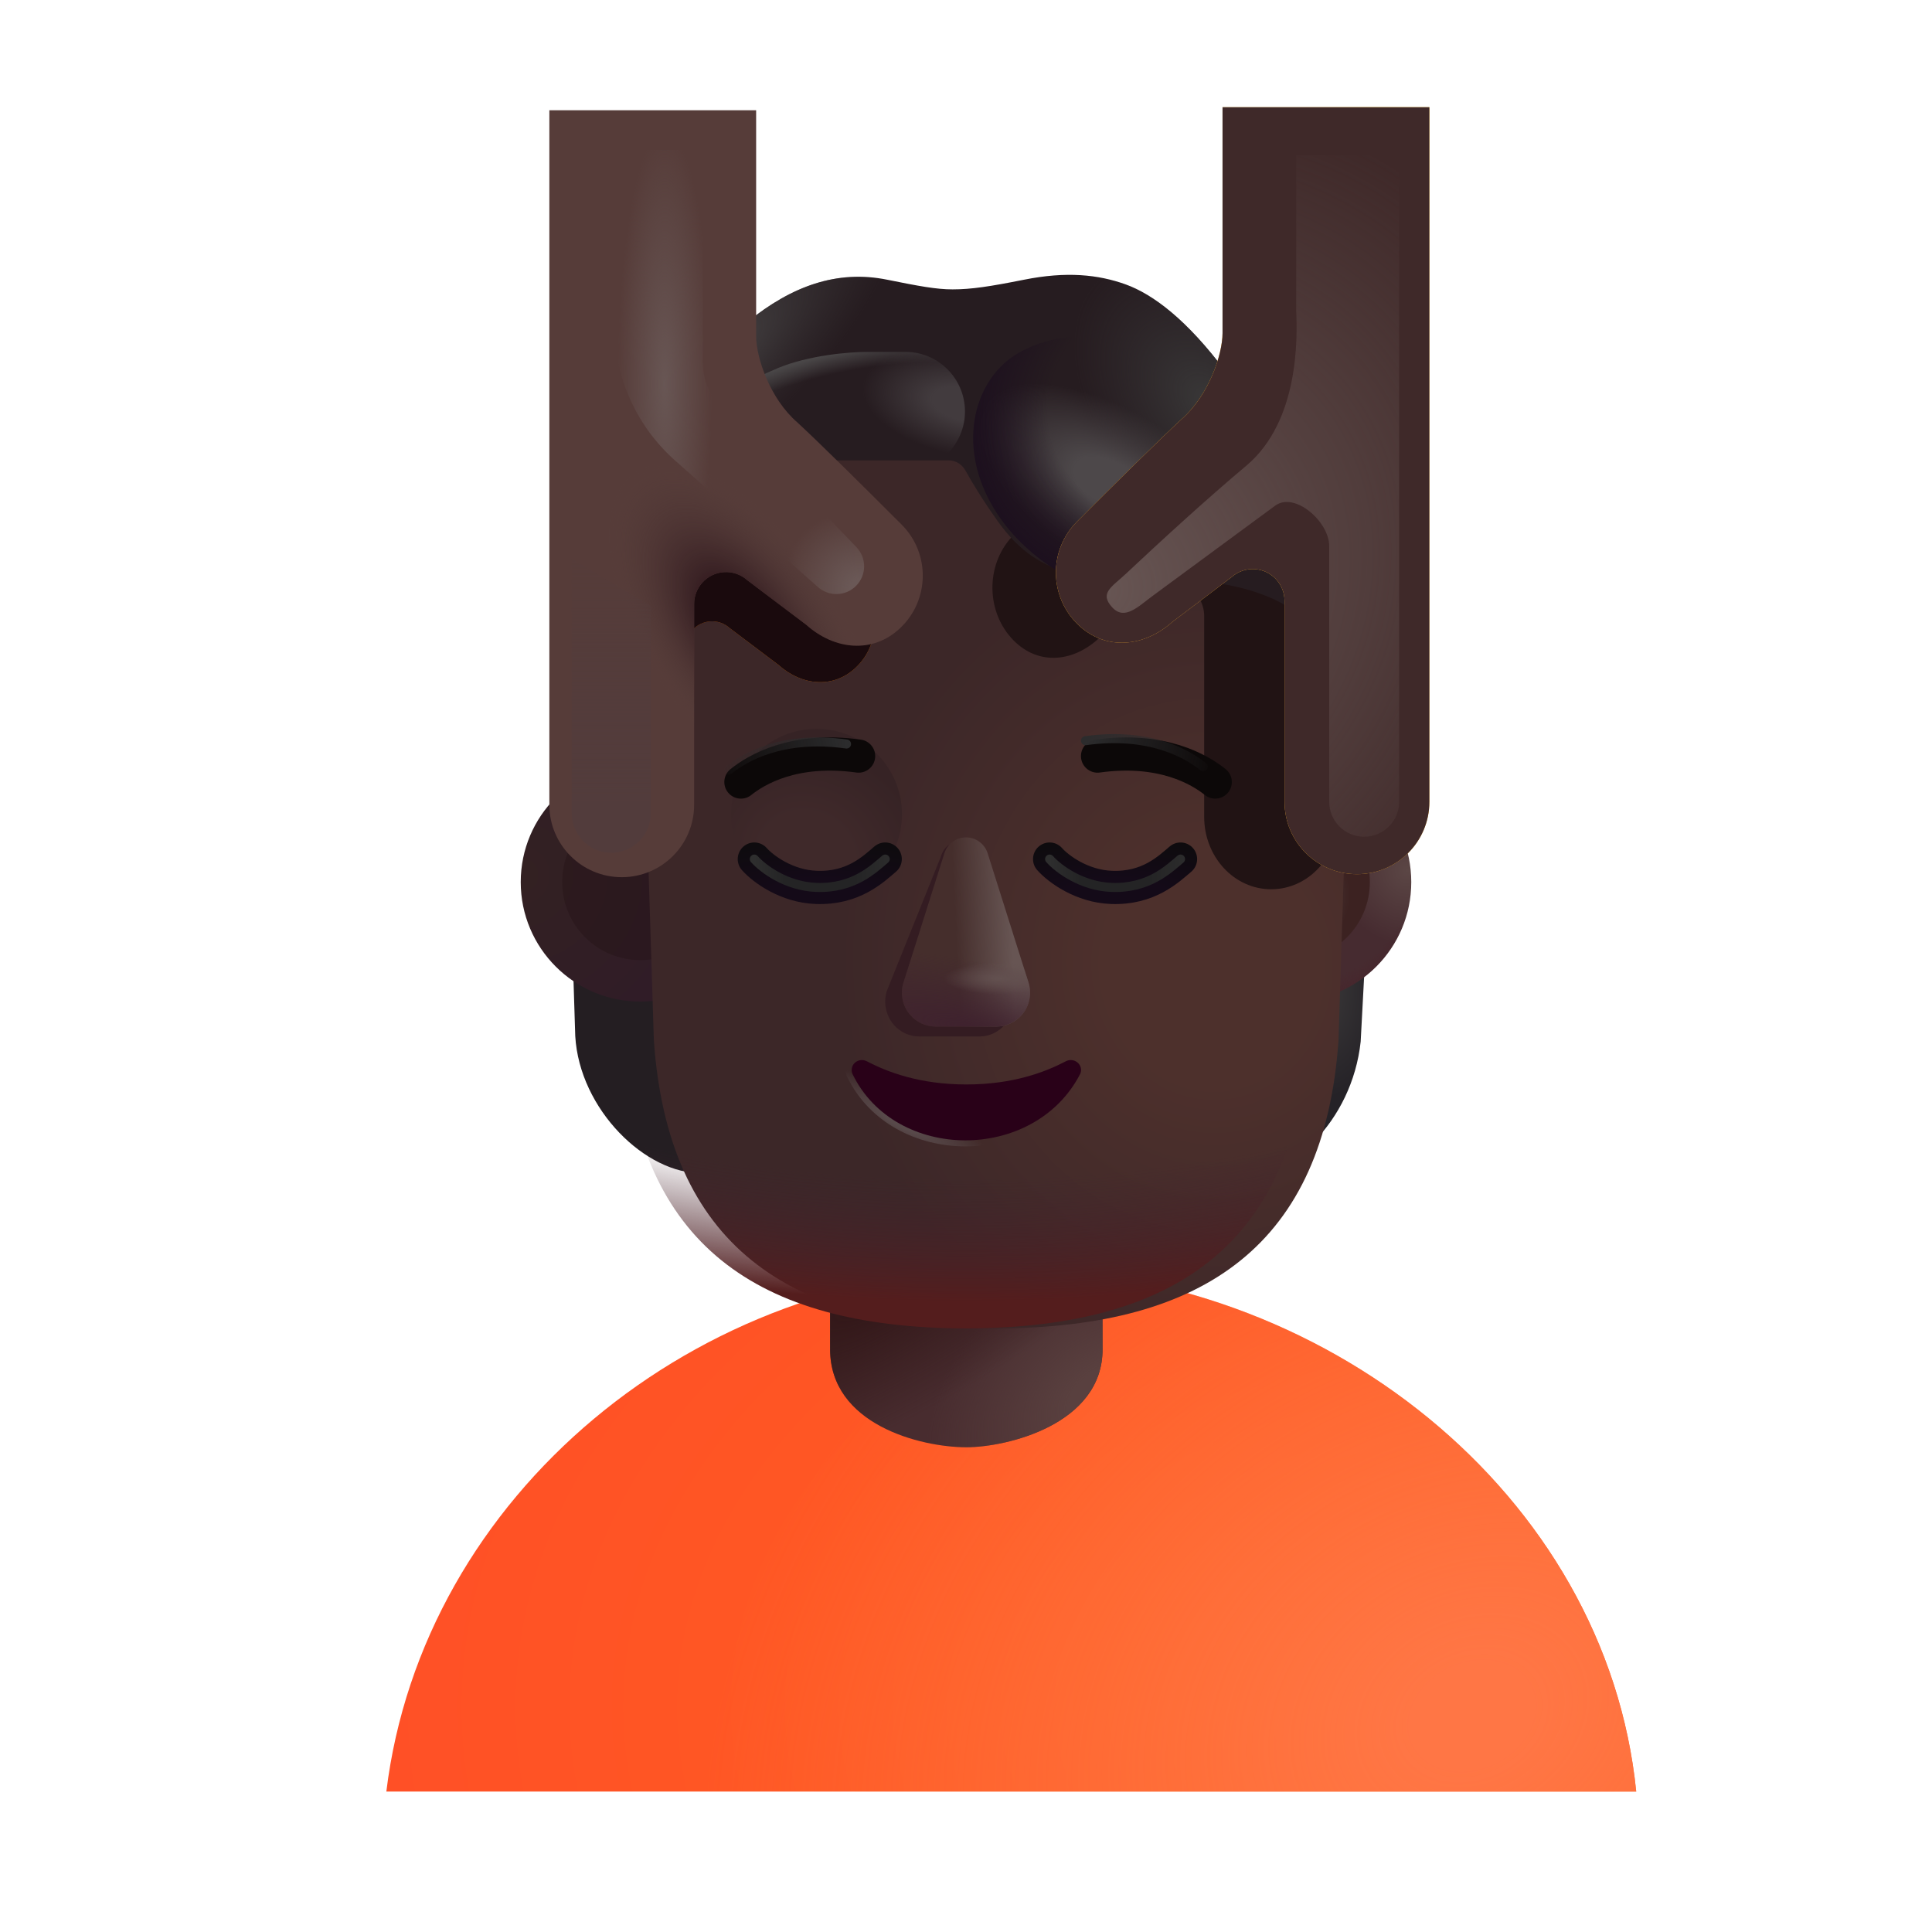 <svg viewBox="0 0 32 32" fill="none" xmlns="http://www.w3.org/2000/svg"><g filter="url(#filter0_ii_3987_24256)"><path d="M5.649 29.974H26.351C25.856 25.042 21.147 21.309 15.959 21.309C10.771 21.309 6.247 25.073 5.649 29.974Z" fill="url(#paint0_radial_3987_24256)" /><path d="M5.649 29.974H26.351C25.856 25.042 21.147 21.309 15.959 21.309C10.771 21.309 6.247 25.073 5.649 29.974Z" fill="url(#paint1_radial_3987_24256)" /></g><path d="M13.749 20.245C13.749 18.999 14.76 17.989 16.006 17.989C17.252 17.989 18.262 18.999 18.262 20.245V22.347C18.262 23.593 16.674 23.971 16.006 23.971C15.24 23.971 13.749 23.593 13.749 22.347V20.245Z" fill="#482C2F" /><path d="M13.749 20.245C13.749 18.999 14.76 17.989 16.006 17.989C17.252 17.989 18.262 18.999 18.262 20.245V22.347C18.262 23.593 16.674 23.971 16.006 23.971C15.24 23.971 13.749 23.593 13.749 22.347V20.245Z" fill="url(#paint2_radial_3987_24256)" /><path d="M13.749 20.245C13.749 18.999 14.76 17.989 16.006 17.989C17.252 17.989 18.262 18.999 18.262 20.245V22.347C18.262 23.593 16.674 23.971 16.006 23.971C15.24 23.971 13.749 23.593 13.749 22.347V20.245Z" fill="url(#paint3_radial_3987_24256)" /><g filter="url(#filter1_i_3987_24256)"><path d="M9.377 15.636H11.533V19.53C10.6 19.554 9.498 18.476 9.428 17.261L9.377 15.636Z" fill="#241E22" /></g><path d="M22.623 15.636H20.416V19.53C21.35 19.554 22.393 18.581 22.537 17.253L22.623 15.636Z" fill="url(#paint4_radial_3987_24256)" /><circle cx="10.604" cy="14.61" r="1.979" fill="url(#paint5_radial_3987_24256)" /><g opacity="0.5" filter="url(#filter2_f_3987_24256)"><circle cx="10.604" cy="14.61" r="1.293" fill="#261417" /></g><circle cx="21.396" cy="14.61" r="1.979" fill="url(#paint6_radial_3987_24256)" /><circle cx="21.396" cy="14.61" r="1.979" fill="url(#paint7_radial_3987_24256)" /><g filter="url(#filter3_f_3987_24256)"><circle cx="21.396" cy="14.61" r="1.293" fill="url(#paint8_radial_3987_24256)" /></g><g filter="url(#filter4_i_3987_24256)"><path d="M10.127 10.745L10.33 17.23C10.563 20.606 12.539 21.985 15.967 22.003C15.978 22.003 15.989 22.003 16 22.003C16.011 22.003 16.022 22.003 16.033 22.003C19.461 21.985 21.437 20.606 21.67 17.23L21.873 10.745C21.942 8.545 20.756 7.401 20.154 7.104H11.846C11.244 7.401 10.058 8.545 10.127 10.745Z" fill="url(#paint9_radial_3987_24256)" /></g><path d="M10.127 10.745L10.33 17.23C10.563 20.606 12.539 21.985 15.967 22.003C15.978 22.003 15.989 22.003 16 22.003C16.011 22.003 16.022 22.003 16.033 22.003C19.461 21.985 21.437 20.606 21.67 17.23L21.873 10.745C21.942 8.545 20.756 7.401 20.154 7.104H11.846C11.244 7.401 10.058 8.545 10.127 10.745Z" fill="url(#paint10_radial_3987_24256)" /><g filter="url(#filter5_f_3987_24256)"><circle cx="13.524" cy="13.487" r="1.415" fill="url(#paint11_radial_3987_24256)" /></g><g filter="url(#filter6_f_3987_24256)"><path d="M22.166 7.572H18.993L18.993 5.768C18.993 6.12 18.784 6.803 18.36 7.198C18.012 7.545 17.346 8.258 16.761 8.89C16.32 9.366 16.332 10.142 16.785 10.604C17.205 11.033 17.795 10.966 18.224 10.55L19.13 9.81C19.332 9.615 19.642 9.634 19.822 9.853C19.901 9.95 19.945 10.074 19.945 10.203V13.53C19.945 14.193 20.442 14.729 21.055 14.729C21.669 14.729 22.166 14.193 22.166 13.53L22.166 7.572Z" fill="#211314" /></g><g filter="url(#filter7_f_3987_24256)"><path d="M9.377 6.692H12.206V7.064C12.206 7.355 12.393 7.919 12.771 8.245C13.081 8.532 13.675 9.12 14.197 9.642C14.59 10.036 14.58 10.676 14.175 11.058C13.801 11.412 13.277 11.357 12.893 11.013L12.084 10.402C11.904 10.241 11.627 10.257 11.467 10.438C11.397 10.517 11.358 10.62 11.358 10.726V13.474C11.358 14.021 10.914 14.465 10.367 14.465C9.82 14.465 9.377 14.021 9.377 13.474V6.692Z" fill="url(#paint12_radial_3987_24256)" /><path d="M9.377 6.692H12.206V7.064C12.206 7.355 12.393 7.919 12.771 8.245C13.081 8.532 13.675 9.12 14.197 9.642C14.59 10.036 14.58 10.676 14.175 11.058C13.801 11.412 13.277 11.357 12.893 11.013L12.084 10.402C11.904 10.241 11.627 10.257 11.467 10.438C11.397 10.517 11.358 10.62 11.358 10.726V13.474C11.358 14.021 10.914 14.465 10.367 14.465C9.82 14.465 9.377 14.021 9.377 13.474V6.692Z" fill="#1A0A0D" /></g><g filter="url(#filter8_i_3987_24256)"><path d="M12.072 12.753C12.33 12.546 12.955 12.175 14.021 12.323" stroke="#0C0808" stroke-width="0.55" stroke-linecap="round" /></g><g filter="url(#filter9_f_3987_24256)"><path d="M12.072 12.753C12.33 12.546 12.955 12.175 14.021 12.323" stroke="url(#paint13_linear_3987_24256)" stroke-width="0.15" stroke-linecap="round" /></g><g filter="url(#filter10_i_3987_24256)"><path d="M19.928 12.753C19.67 12.546 19.045 12.175 17.979 12.323" stroke="#0C0808" stroke-width="0.55" stroke-linecap="round" /></g><g filter="url(#filter11_f_3987_24256)"><path d="M19.928 12.698C19.67 12.491 19.045 12.12 17.979 12.268" stroke="url(#paint14_linear_3987_24256)" stroke-width="0.15" stroke-linecap="round" /></g><path d="M12.494 14.229C12.64 14.394 13.03 14.68 13.518 14.698C14.135 14.722 14.467 14.394 14.662 14.229" stroke="url(#paint15_radial_3987_24256)" stroke-width="0.55" stroke-linecap="round" /><g filter="url(#filter12_f_3987_24256)"><path d="M12.494 14.229C12.64 14.394 13.03 14.68 13.518 14.698C14.135 14.722 14.467 14.394 14.662 14.229" stroke="url(#paint16_linear_3987_24256)" stroke-width="0.15" stroke-linecap="round" /></g><path d="M17.385 14.229C17.531 14.394 17.921 14.68 18.408 14.698C19.025 14.722 19.357 14.394 19.553 14.229" stroke="url(#paint17_radial_3987_24256)" stroke-width="0.55" stroke-linecap="round" /><g filter="url(#filter13_f_3987_24256)"><path d="M17.385 14.229C17.531 14.394 17.921 14.68 18.408 14.698C19.025 14.722 19.357 14.394 19.553 14.229" stroke="url(#paint18_linear_3987_24256)" stroke-width="0.15" stroke-linecap="round" /></g><g filter="url(#filter14_f_3987_24256)"><path d="M15.872 13.956C15.709 13.956 15.624 14.049 15.575 14.21L14.688 16.415C14.629 16.607 14.672 16.817 14.8 16.969C14.907 17.095 15.061 17.167 15.223 17.167H16.224C16.386 17.167 16.54 17.095 16.646 16.969C16.775 16.817 16.817 16.607 16.758 16.415L16.081 14.21C16.032 14.049 16.036 13.956 15.872 13.956Z" fill="#341C22" /></g><path d="M16 13.87C15.836 13.87 15.692 13.976 15.642 14.132L14.965 16.273C14.906 16.459 14.948 16.663 15.077 16.811C15.184 16.933 15.338 17.003 15.5 17.003H16.5C16.662 17.003 16.816 16.933 16.923 16.811C17.052 16.663 17.094 16.459 17.035 16.273L16.358 14.132C16.308 13.976 16.163 13.87 16 13.87Z" fill="#452E2C" /><path d="M16 13.87C15.836 13.87 15.692 13.976 15.642 14.132L14.965 16.273C14.906 16.459 14.948 16.663 15.077 16.811C15.184 16.933 15.338 17.003 15.5 17.003H16.5C16.662 17.003 16.816 16.933 16.923 16.811C17.052 16.663 17.094 16.459 17.035 16.273L16.358 14.132C16.308 13.976 16.163 13.87 16 13.87Z" fill="url(#paint19_linear_3987_24256)" /><path d="M16 13.87C15.836 13.87 15.692 13.976 15.642 14.132L14.965 16.273C14.906 16.459 14.948 16.663 15.077 16.811C15.184 16.933 15.338 17.003 15.5 17.003H16.5C16.662 17.003 16.816 16.933 16.923 16.811C17.052 16.663 17.094 16.459 17.035 16.273L16.358 14.132C16.308 13.976 16.163 13.87 16 13.87Z" fill="url(#paint20_radial_3987_24256)" /><path d="M16 13.87C15.836 13.87 15.692 13.976 15.642 14.132L14.965 16.273C14.906 16.459 14.948 16.663 15.077 16.811C15.184 16.933 15.338 17.003 15.5 17.003H16.5C16.662 17.003 16.816 16.933 16.923 16.811C17.052 16.663 17.094 16.459 17.035 16.273L16.358 14.132C16.308 13.976 16.163 13.87 16 13.87Z" fill="url(#paint21_radial_3987_24256)" /><g filter="url(#filter15_f_3987_24256)"><path d="M14.357 17.578C14.701 17.758 15.236 17.962 16.006 17.962C16.776 17.962 17.31 17.758 17.654 17.578C17.762 17.521 17.897 17.591 17.905 17.713C17.906 17.739 17.902 17.766 17.89 17.79C17.13 19.261 14.824 19.246 14.121 17.79C14.11 17.766 14.105 17.739 14.107 17.713C14.114 17.591 14.249 17.521 14.357 17.578Z" stroke="url(#paint22_radial_3987_24256)" stroke-width="0.2" /></g><path d="M14.357 17.578C14.701 17.758 15.236 17.962 16.006 17.962C16.776 17.962 17.31 17.758 17.654 17.578C17.762 17.521 17.897 17.591 17.905 17.713C17.906 17.739 17.902 17.766 17.89 17.79C17.13 19.261 14.824 19.246 14.121 17.79C14.11 17.766 14.105 17.739 14.107 17.713C14.114 17.591 14.249 17.521 14.357 17.578Z" fill="#290118" /><g filter="url(#filter16_ii_3987_24256)"><path d="M12.387 5.628L11.473 6.401L12.387 7.925H15.714C15.829 7.925 15.934 7.991 15.99 8.092C16.095 8.282 16.275 8.581 16.52 8.925C17.262 9.972 18.082 9.878 19.543 9.909C20.712 9.934 21.348 10.315 21.52 10.503V9.276L20.301 7.972V6.456C19.66 5.597 19.098 5.175 18.645 5.011C18.191 4.847 17.664 4.792 16.961 4.933C16.398 5.045 16.09 5.093 15.777 5.093C15.508 5.093 15.22 5.039 14.695 4.933C13.863 4.764 13.109 5.042 12.387 5.628Z" fill="#261C20" /><path d="M12.387 5.628L11.473 6.401L12.387 7.925H15.714C15.829 7.925 15.934 7.991 15.99 8.092C16.095 8.282 16.275 8.581 16.52 8.925C17.262 9.972 18.082 9.878 19.543 9.909C20.712 9.934 21.348 10.315 21.52 10.503V9.276L20.301 7.972V6.456C19.66 5.597 19.098 5.175 18.645 5.011C18.191 4.847 17.664 4.792 16.961 4.933C16.398 5.045 16.09 5.093 15.777 5.093C15.508 5.093 15.22 5.039 14.695 4.933C13.863 4.764 13.109 5.042 12.387 5.628Z" fill="url(#paint23_radial_3987_24256)" /><path d="M12.387 5.628L11.473 6.401L12.387 7.925H15.714C15.829 7.925 15.934 7.991 15.99 8.092C16.095 8.282 16.275 8.581 16.52 8.925C17.262 9.972 18.082 9.878 19.543 9.909C20.712 9.934 21.348 10.315 21.52 10.503V9.276L20.301 7.972V6.456C19.66 5.597 19.098 5.175 18.645 5.011C18.191 4.847 17.664 4.792 16.961 4.933C16.398 5.045 16.09 5.093 15.777 5.093C15.508 5.093 15.22 5.039 14.695 4.933C13.863 4.764 13.109 5.042 12.387 5.628Z" fill="url(#paint24_radial_3987_24256)" /></g><g filter="url(#filter17_f_3987_24256)"><path d="M12.88 6.098C12.369 6.314 12.011 6.553 11.896 6.645L12.157 7.764L14.985 7.801C15.534 7.808 15.983 7.365 15.983 6.815C15.983 6.271 15.542 5.829 14.998 5.829H14.352C14.075 5.829 13.392 5.883 12.88 6.098Z" fill="url(#paint25_radial_3987_24256)" /><path d="M12.88 6.098C12.369 6.314 12.011 6.553 11.896 6.645L12.157 7.764L14.985 7.801C15.534 7.808 15.983 7.365 15.983 6.815C15.983 6.271 15.542 5.829 14.998 5.829H14.352C14.075 5.829 13.392 5.883 12.88 6.098Z" fill="url(#paint26_radial_3987_24256)" /></g><g filter="url(#filter18_f_3987_24256)"><path d="M16.507 8.493C17.054 9.339 18.017 9.784 18.354 9.772L19.838 7.446C18.977 5.039 17.376 5.521 16.81 5.883C16.116 6.327 15.823 7.437 16.507 8.493Z" fill="url(#paint27_radial_3987_24256)" /><path d="M16.507 8.493C17.054 9.339 18.017 9.784 18.354 9.772L19.838 7.446C18.977 5.039 17.376 5.521 16.81 5.883C16.116 6.327 15.823 7.437 16.507 8.493Z" fill="url(#paint28_radial_3987_24256)" /></g><g filter="url(#filter19_i_3987_24256)"><path d="M8.599 2.026H12.024V5.768C12.024 6.12 12.251 6.803 12.708 7.198C13.084 7.545 13.803 8.258 14.435 8.89C14.911 9.367 14.898 10.142 14.409 10.604C13.955 11.033 13.321 10.966 12.856 10.55L11.877 9.81C11.659 9.615 11.324 9.634 11.13 9.853C11.044 9.95 10.997 10.074 10.997 10.203V13.53C10.997 14.193 10.46 14.729 9.798 14.729C9.136 14.729 8.599 14.193 8.599 13.53V2.026Z" fill="#563C39" /><path d="M8.599 2.026H12.024V5.768C12.024 6.12 12.251 6.803 12.708 7.198C13.084 7.545 13.803 8.258 14.435 8.89C14.911 9.367 14.898 10.142 14.409 10.604C13.955 11.033 13.321 10.966 12.856 10.55L11.877 9.81C11.659 9.615 11.324 9.634 11.13 9.853C11.044 9.95 10.997 10.074 10.997 10.203V13.53C10.997 14.193 10.46 14.729 9.798 14.729C9.136 14.729 8.599 14.193 8.599 13.53V2.026Z" fill="url(#paint29_radial_3987_24256)" /></g><g filter="url(#filter20_i_3987_24256)"><path d="M23.425 2.026H19.999V5.768C19.999 6.12 19.772 6.803 19.315 7.198C18.94 7.545 18.22 8.258 17.588 8.89C17.112 9.367 17.125 10.142 17.615 10.604C18.068 11.033 18.705 10.966 19.169 10.55L20.147 9.81C20.365 9.615 20.7 9.634 20.894 9.853C20.979 9.95 21.026 10.074 21.026 10.203V13.53C21.026 14.193 21.563 14.729 22.226 14.729C22.888 14.729 23.425 14.193 23.425 13.53V2.026Z" fill="#FFB62D" /><path d="M23.425 2.026H19.999V5.768C19.999 6.12 19.772 6.803 19.315 7.198C18.94 7.545 18.22 8.258 17.588 8.89C17.112 9.367 17.125 10.142 17.615 10.604C18.068 11.033 18.705 10.966 19.169 10.55L20.147 9.81C20.365 9.615 20.7 9.634 20.894 9.853C20.979 9.95 21.026 10.074 21.026 10.203V13.53C21.026 14.193 21.563 14.729 22.226 14.729C22.888 14.729 23.425 14.193 23.425 13.53V2.026Z" fill="url(#paint30_radial_3987_24256)" /></g><g filter="url(#filter21_i_3987_24256)"><path d="M23.425 2.026H19.999V5.768C19.999 6.12 19.772 6.803 19.315 7.198C18.94 7.545 18.22 8.258 17.588 8.89C17.112 9.367 17.125 10.142 17.615 10.604C18.068 11.033 18.705 10.966 19.169 10.55L20.147 9.81C20.365 9.615 20.7 9.634 20.894 9.853C20.979 9.95 21.026 10.074 21.026 10.203V13.53C21.026 14.193 21.563 14.729 22.226 14.729C22.888 14.729 23.425 14.193 23.425 13.53V2.026Z" fill="#3F2929" /></g><g filter="url(#filter22_f_3987_24256)"><path d="M21.12 8.376L19.099 9.864C18.854 10.044 18.628 10.284 18.422 10.06C18.203 9.822 18.415 9.723 18.651 9.501C19.186 8.998 19.978 8.271 20.641 7.715C21.516 6.981 21.49 5.607 21.469 5.146V2.567H23.174V13.28C23.174 13.6 22.914 13.859 22.595 13.859C22.275 13.859 22.016 13.6 22.016 13.28V9.044C22.016 8.641 21.444 8.137 21.12 8.376Z" fill="url(#paint31_radial_3987_24256)" /></g><g filter="url(#filter23_f_3987_24256)"><path d="M9.469 9.256L10.78 10.036V13.469C10.78 13.831 10.486 14.124 10.124 14.124C9.762 14.124 9.469 13.831 9.469 13.469V9.256Z" fill="url(#paint32_linear_3987_24256)" /></g><g filter="url(#filter24_f_3987_24256)"><path d="M10.173 5.384V2.484H11.642V6.019C11.642 6.277 11.742 6.526 11.921 6.712L14.184 9.061C14.358 9.241 14.355 9.528 14.178 9.705C14.006 9.877 13.73 9.885 13.548 9.724L11.184 7.63C10.541 7.06 10.173 6.243 10.173 5.384Z" fill="url(#paint33_radial_3987_24256)" /><path d="M10.173 5.384V2.484H11.642V6.019C11.642 6.277 11.742 6.526 11.921 6.712L14.184 9.061C14.358 9.241 14.355 9.528 14.178 9.705C14.006 9.877 13.73 9.885 13.548 9.724L11.184 7.63C10.541 7.06 10.173 6.243 10.173 5.384Z" fill="url(#paint34_radial_3987_24256)" /></g><defs><filter id="filter0_ii_3987_24256" x="5.649" y="21.009" width="21.451" height="8.965" filterUnits="userSpaceOnUse" color-interpolation-filters="sRGB"><feFlood flood-opacity="0" result="BackgroundImageFix" /><feBlend mode="normal" in="SourceGraphic" in2="BackgroundImageFix" result="shape" /><feColorMatrix in="SourceAlpha" type="matrix" values="0 0 0 0 0 0 0 0 0 0 0 0 0 0 0 0 0 0 127 0" result="hardAlpha" /><feOffset dy="-0.3" /><feGaussianBlur stdDeviation="0.3" /><feComposite in2="hardAlpha" operator="arithmetic" k2="-1" k3="1" /><feColorMatrix type="matrix" values="0 0 0 0 1 0 0 0 0 0.263 0 0 0 0 0.153 0 0 0 1 0" /><feBlend mode="normal" in2="shape" result="effect1_innerShadow_3987_24256" /><feColorMatrix in="SourceAlpha" type="matrix" values="0 0 0 0 0 0 0 0 0 0 0 0 0 0 0 0 0 0 127 0" result="hardAlpha" /><feOffset dx="0.75" /><feGaussianBlur stdDeviation="0.625" /><feComposite in2="hardAlpha" operator="arithmetic" k2="-1" k3="1" /><feColorMatrix type="matrix" values="0 0 0 0 0.898 0 0 0 0 0.38 0 0 0 0 0.282 0 0 0 1 0" /><feBlend mode="normal" in2="effect1_innerShadow_3987_24256" result="effect2_innerShadow_3987_24256" /></filter><filter id="filter1_i_3987_24256" x="9.377" y="15.536" width="2.256" height="3.995" filterUnits="userSpaceOnUse" color-interpolation-filters="sRGB"><feFlood flood-opacity="0" result="BackgroundImageFix" /><feBlend mode="normal" in="SourceGraphic" in2="BackgroundImageFix" result="shape" /><feColorMatrix in="SourceAlpha" type="matrix" values="0 0 0 0 0 0 0 0 0 0 0 0 0 0 0 0 0 0 127 0" result="hardAlpha" /><feOffset dx="0.1" dy="-0.1" /><feGaussianBlur stdDeviation="0.125" /><feComposite in2="hardAlpha" operator="arithmetic" k2="-1" k3="1" /><feColorMatrix type="matrix" values="0 0 0 0 0.286 0 0 0 0 0.259 0 0 0 0 0.251 0 0 0 1 0" /><feBlend mode="normal" in2="shape" result="effect1_innerShadow_3987_24256" /></filter><filter id="filter2_f_3987_24256" x="9.111" y="13.117" width="2.986" height="2.986" filterUnits="userSpaceOnUse" color-interpolation-filters="sRGB"><feFlood flood-opacity="0" result="BackgroundImageFix" /><feBlend mode="normal" in="SourceGraphic" in2="BackgroundImageFix" result="shape" /><feGaussianBlur stdDeviation="0.1" result="effect1_foregroundBlur_3987_24256" /></filter><filter id="filter3_f_3987_24256" x="19.904" y="13.117" width="2.986" height="2.986" filterUnits="userSpaceOnUse" color-interpolation-filters="sRGB"><feFlood flood-opacity="0" result="BackgroundImageFix" /><feBlend mode="normal" in="SourceGraphic" in2="BackgroundImageFix" result="shape" /><feGaussianBlur stdDeviation="0.1" result="effect1_foregroundBlur_3987_24256" /></filter><filter id="filter4_i_3987_24256" x="10.124" y="7.104" width="12.252" height="14.898" filterUnits="userSpaceOnUse" color-interpolation-filters="sRGB"><feFlood flood-opacity="0" result="BackgroundImageFix" /><feBlend mode="normal" in="SourceGraphic" in2="BackgroundImageFix" result="shape" /><feColorMatrix in="SourceAlpha" type="matrix" values="0 0 0 0 0 0 0 0 0 0 0 0 0 0 0 0 0 0 127 0" result="hardAlpha" /><feOffset dx="0.5" /><feGaussianBlur stdDeviation="0.375" /><feComposite in2="hardAlpha" operator="arithmetic" k2="-1" k3="1" /><feColorMatrix type="matrix" values="0 0 0 0 0.403 0 0 0 0 0.309 0 0 0 0 0.288 0 0 0 1 0" /><feBlend mode="normal" in2="shape" result="effect1_innerShadow_3987_24256" /></filter><filter id="filter5_f_3987_24256" x="11.609" y="11.572" width="3.829" height="3.829" filterUnits="userSpaceOnUse" color-interpolation-filters="sRGB"><feFlood flood-opacity="0" result="BackgroundImageFix" /><feBlend mode="normal" in="SourceGraphic" in2="BackgroundImageFix" result="shape" /><feGaussianBlur stdDeviation="0.25" result="effect1_foregroundBlur_3987_24256" /></filter><filter id="filter6_f_3987_24256" x="15.437" y="4.768" width="7.729" height="10.962" filterUnits="userSpaceOnUse" color-interpolation-filters="sRGB"><feFlood flood-opacity="0" result="BackgroundImageFix" /><feBlend mode="normal" in="SourceGraphic" in2="BackgroundImageFix" result="shape" /><feGaussianBlur stdDeviation="0.5" result="effect1_foregroundBlur_3987_24256" /></filter><filter id="filter7_f_3987_24256" x="8.377" y="5.692" width="7.108" height="9.773" filterUnits="userSpaceOnUse" color-interpolation-filters="sRGB"><feFlood flood-opacity="0" result="BackgroundImageFix" /><feBlend mode="normal" in="SourceGraphic" in2="BackgroundImageFix" result="shape" /><feGaussianBlur stdDeviation="0.5" result="effect1_foregroundBlur_3987_24256" /></filter><filter id="filter8_i_3987_24256" x="11.797" y="12.014" width="2.699" height="1.214" filterUnits="userSpaceOnUse" color-interpolation-filters="sRGB"><feFlood flood-opacity="0" result="BackgroundImageFix" /><feBlend mode="normal" in="SourceGraphic" in2="BackgroundImageFix" result="shape" /><feColorMatrix in="SourceAlpha" type="matrix" values="0 0 0 0 0 0 0 0 0 0 0 0 0 0 0 0 0 0 127 0" result="hardAlpha" /><feOffset dx="0.2" dy="0.2" /><feGaussianBlur stdDeviation="0.1" /><feComposite in2="hardAlpha" operator="arithmetic" k2="-1" k3="1" /><feColorMatrix type="matrix" values="0 0 0 0 0.043 0 0 0 0 0.024 0 0 0 0 0.055 0 0 0 1 0" /><feBlend mode="normal" in2="shape" result="effect1_innerShadow_3987_24256" /></filter><filter id="filter9_f_3987_24256" x="11.847" y="12.064" width="2.399" height="0.914" filterUnits="userSpaceOnUse" color-interpolation-filters="sRGB"><feFlood flood-opacity="0" result="BackgroundImageFix" /><feBlend mode="normal" in="SourceGraphic" in2="BackgroundImageFix" result="shape" /><feGaussianBlur stdDeviation="0.075" result="effect1_foregroundBlur_3987_24256" /></filter><filter id="filter10_i_3987_24256" x="17.703" y="12.014" width="2.699" height="1.214" filterUnits="userSpaceOnUse" color-interpolation-filters="sRGB"><feFlood flood-opacity="0" result="BackgroundImageFix" /><feBlend mode="normal" in="SourceGraphic" in2="BackgroundImageFix" result="shape" /><feColorMatrix in="SourceAlpha" type="matrix" values="0 0 0 0 0 0 0 0 0 0 0 0 0 0 0 0 0 0 127 0" result="hardAlpha" /><feOffset dx="0.2" dy="0.2" /><feGaussianBlur stdDeviation="0.1" /><feComposite in2="hardAlpha" operator="arithmetic" k2="-1" k3="1" /><feColorMatrix type="matrix" values="0 0 0 0 0.043 0 0 0 0 0.024 0 0 0 0 0.055 0 0 0 1 0" /><feBlend mode="normal" in2="shape" result="effect1_innerShadow_3987_24256" /></filter><filter id="filter11_f_3987_24256" x="17.753" y="12.009" width="2.399" height="0.914" filterUnits="userSpaceOnUse" color-interpolation-filters="sRGB"><feFlood flood-opacity="0" result="BackgroundImageFix" /><feBlend mode="normal" in="SourceGraphic" in2="BackgroundImageFix" result="shape" /><feGaussianBlur stdDeviation="0.075" result="effect1_foregroundBlur_3987_24256" /></filter><filter id="filter12_f_3987_24256" x="12.269" y="14.005" width="2.618" height="0.92" filterUnits="userSpaceOnUse" color-interpolation-filters="sRGB"><feFlood flood-opacity="0" result="BackgroundImageFix" /><feBlend mode="normal" in="SourceGraphic" in2="BackgroundImageFix" result="shape" /><feGaussianBlur stdDeviation="0.075" result="effect1_foregroundBlur_3987_24256" /></filter><filter id="filter13_f_3987_24256" x="17.16" y="14.005" width="2.618" height="0.92" filterUnits="userSpaceOnUse" color-interpolation-filters="sRGB"><feFlood flood-opacity="0" result="BackgroundImageFix" /><feBlend mode="normal" in="SourceGraphic" in2="BackgroundImageFix" result="shape" /><feGaussianBlur stdDeviation="0.075" result="effect1_foregroundBlur_3987_24256" /></filter><filter id="filter14_f_3987_24256" x="14.162" y="13.456" width="3.122" height="4.211" filterUnits="userSpaceOnUse" color-interpolation-filters="sRGB"><feFlood flood-opacity="0" result="BackgroundImageFix" /><feBlend mode="normal" in="SourceGraphic" in2="BackgroundImageFix" result="shape" /><feGaussianBlur stdDeviation="0.25" result="effect1_foregroundBlur_3987_24256" /></filter><filter id="filter15_f_3987_24256" x="13.906" y="17.358" width="4.199" height="1.729" filterUnits="userSpaceOnUse" color-interpolation-filters="sRGB"><feFlood flood-opacity="0" result="BackgroundImageFix" /><feBlend mode="normal" in="SourceGraphic" in2="BackgroundImageFix" result="shape" /><feGaussianBlur stdDeviation="0.05" result="effect1_foregroundBlur_3987_24256" /></filter><filter id="filter16_ii_3987_24256" x="11.473" y="4.352" width="10.047" height="6.351" filterUnits="userSpaceOnUse" color-interpolation-filters="sRGB"><feFlood flood-opacity="0" result="BackgroundImageFix" /><feBlend mode="normal" in="SourceGraphic" in2="BackgroundImageFix" result="shape" /><feColorMatrix in="SourceAlpha" type="matrix" values="0 0 0 0 0 0 0 0 0 0 0 0 0 0 0 0 0 0 127 0" result="hardAlpha" /><feOffset dy="-0.5" /><feGaussianBlur stdDeviation="0.25" /><feComposite in2="hardAlpha" operator="arithmetic" k2="-1" k3="1" /><feColorMatrix type="matrix" values="0 0 0 0 0.055 0 0 0 0 0.016 0 0 0 0 0.047 0 0 0 1 0" /><feBlend mode="normal" in2="shape" result="effect1_innerShadow_3987_24256" /><feColorMatrix in="SourceAlpha" type="matrix" values="0 0 0 0 0 0 0 0 0 0 0 0 0 0 0 0 0 0 127 0" result="hardAlpha" /><feOffset dy="0.2" /><feGaussianBlur stdDeviation="0.3" /><feComposite in2="hardAlpha" operator="arithmetic" k2="-1" k3="1" /><feColorMatrix type="matrix" values="0 0 0 0 0.353 0 0 0 0 0.341 0 0 0 0 0.345 0 0 0 1 0" /><feBlend mode="normal" in2="effect1_innerShadow_3987_24256" result="effect2_innerShadow_3987_24256" /></filter><filter id="filter17_f_3987_24256" x="11.746" y="5.679" width="4.387" height="2.271" filterUnits="userSpaceOnUse" color-interpolation-filters="sRGB"><feFlood flood-opacity="0" result="BackgroundImageFix" /><feBlend mode="normal" in="SourceGraphic" in2="BackgroundImageFix" result="shape" /><feGaussianBlur stdDeviation="0.075" result="effect1_foregroundBlur_3987_24256" /></filter><filter id="filter18_f_3987_24256" x="15.869" y="5.333" width="4.219" height="4.689" filterUnits="userSpaceOnUse" color-interpolation-filters="sRGB"><feFlood flood-opacity="0" result="BackgroundImageFix" /><feBlend mode="normal" in="SourceGraphic" in2="BackgroundImageFix" result="shape" /><feGaussianBlur stdDeviation="0.125" result="effect1_foregroundBlur_3987_24256" /></filter><filter id="filter19_i_3987_24256" x="8.599" y="1.826" width="6.686" height="12.903" filterUnits="userSpaceOnUse" color-interpolation-filters="sRGB"><feFlood flood-opacity="0" result="BackgroundImageFix" /><feBlend mode="normal" in="SourceGraphic" in2="BackgroundImageFix" result="shape" /><feColorMatrix in="SourceAlpha" type="matrix" values="0 0 0 0 0 0 0 0 0 0 0 0 0 0 0 0 0 0 127 0" result="hardAlpha" /><feOffset dx="0.5" dy="-0.2" /><feGaussianBlur stdDeviation="0.625" /><feComposite in2="hardAlpha" operator="arithmetic" k2="-1" k3="1" /><feColorMatrix type="matrix" values="0 0 0 0 0.235 0 0 0 0 0.161 0 0 0 0 0.157 0 0 0 1 0" /><feBlend mode="normal" in2="shape" result="effect1_innerShadow_3987_24256" /></filter><filter id="filter20_i_3987_24256" x="17.239" y="1.776" width="6.436" height="12.953" filterUnits="userSpaceOnUse" color-interpolation-filters="sRGB"><feFlood flood-opacity="0" result="BackgroundImageFix" /><feBlend mode="normal" in="SourceGraphic" in2="BackgroundImageFix" result="shape" /><feColorMatrix in="SourceAlpha" type="matrix" values="0 0 0 0 0 0 0 0 0 0 0 0 0 0 0 0 0 0 127 0" result="hardAlpha" /><feOffset dx="0.25" dy="-0.25" /><feGaussianBlur stdDeviation="0.5" /><feComposite in2="hardAlpha" operator="arithmetic" k2="-1" k3="1" /><feColorMatrix type="matrix" values="0 0 0 0 0.918 0 0 0 0 0.541 0 0 0 0 0.161 0 0 0 1 0" /><feBlend mode="normal" in2="shape" result="effect1_innerShadow_3987_24256" /></filter><filter id="filter21_i_3987_24256" x="17.239" y="1.776" width="6.436" height="12.953" filterUnits="userSpaceOnUse" color-interpolation-filters="sRGB"><feFlood flood-opacity="0" result="BackgroundImageFix" /><feBlend mode="normal" in="SourceGraphic" in2="BackgroundImageFix" result="shape" /><feColorMatrix in="SourceAlpha" type="matrix" values="0 0 0 0 0 0 0 0 0 0 0 0 0 0 0 0 0 0 127 0" result="hardAlpha" /><feOffset dx="0.25" dy="-0.25" /><feGaussianBlur stdDeviation="0.5" /><feComposite in2="hardAlpha" operator="arithmetic" k2="-1" k3="1" /><feColorMatrix type="matrix" values="0 0 0 0 0.161 0 0 0 0 0.078 0 0 0 0 0.09 0 0 0 1 0" /><feBlend mode="normal" in2="shape" result="effect1_innerShadow_3987_24256" /></filter><filter id="filter22_f_3987_24256" x="17.83" y="2.067" width="5.843" height="12.292" filterUnits="userSpaceOnUse" color-interpolation-filters="sRGB"><feFlood flood-opacity="0" result="BackgroundImageFix" /><feBlend mode="normal" in="SourceGraphic" in2="BackgroundImageFix" result="shape" /><feGaussianBlur stdDeviation="0.25" result="effect1_foregroundBlur_3987_24256" /></filter><filter id="filter23_f_3987_24256" x="8.719" y="8.506" width="2.811" height="6.368" filterUnits="userSpaceOnUse" color-interpolation-filters="sRGB"><feFlood flood-opacity="0" result="BackgroundImageFix" /><feBlend mode="normal" in="SourceGraphic" in2="BackgroundImageFix" result="shape" /><feGaussianBlur stdDeviation="0.375" result="effect1_foregroundBlur_3987_24256" /></filter><filter id="filter24_f_3987_24256" x="9.673" y="1.984" width="5.14" height="8.355" filterUnits="userSpaceOnUse" color-interpolation-filters="sRGB"><feFlood flood-opacity="0" result="BackgroundImageFix" /><feBlend mode="normal" in="SourceGraphic" in2="BackgroundImageFix" result="shape" /><feGaussianBlur stdDeviation="0.25" result="effect1_foregroundBlur_3987_24256" /></filter><radialGradient id="paint0_radial_3987_24256" cx="0" cy="0" r="1" gradientUnits="userSpaceOnUse" gradientTransform="translate(23.481 28.558) rotate(180) scale(18.031 12.094)"><stop stop-color="#FF641F" /><stop offset="1" stop-color="#FF5026" /></radialGradient><radialGradient id="paint1_radial_3987_24256" cx="0" cy="0" r="1" gradientUnits="userSpaceOnUse" gradientTransform="translate(23.606 28.683) rotate(-116.261) scale(10.524 13.168)"><stop offset="0.079" stop-color="#FF7645" /><stop offset="1" stop-color="#FF7645" stop-opacity="0" /></radialGradient><radialGradient id="paint2_radial_3987_24256" cx="0" cy="0" r="1" gradientUnits="userSpaceOnUse" gradientTransform="translate(18.262 23.151) rotate(142.016) scale(3.25 2.316)"><stop offset="0.186" stop-color="#59403F" /><stop offset="1" stop-color="#59403F" stop-opacity="0" /></radialGradient><radialGradient id="paint3_radial_3987_24256" cx="0" cy="0" r="1" gradientUnits="userSpaceOnUse" gradientTransform="translate(14.513 21.464) rotate(61.113) scale(2.07 6.731)"><stop stop-color="#311617" /><stop offset="1" stop-color="#311617" stop-opacity="0" /></radialGradient><radialGradient id="paint4_radial_3987_24256" cx="0" cy="0" r="1" gradientUnits="userSpaceOnUse" gradientTransform="translate(21.779 16.259) rotate(82.606) scale(1.924 1.102)"><stop offset="0.003" stop-color="#3D3B3B" /><stop offset="1" stop-color="#252227" /></radialGradient><radialGradient id="paint5_radial_3987_24256" cx="0" cy="0" r="1" gradientUnits="userSpaceOnUse" gradientTransform="translate(8.625 14.495) rotate(46.621) scale(2.881)"><stop stop-color="#332122" /><stop offset="1" stop-color="#301C27" /></radialGradient><radialGradient id="paint6_radial_3987_24256" cx="0" cy="0" r="1" gradientUnits="userSpaceOnUse" gradientTransform="translate(23.307 14.423) rotate(142.158) scale(1.197 1.261)"><stop stop-color="#5B4645" /><stop offset="1" stop-color="#462B30" /></radialGradient><radialGradient id="paint7_radial_3987_24256" cx="0" cy="0" r="1" gradientUnits="userSpaceOnUse" gradientTransform="translate(21.528 14.401) rotate(75.315) scale(2.342)"><stop offset="0.798" stop-color="#47232A" stop-opacity="0" /><stop offset="1" stop-color="#47232A" /></radialGradient><radialGradient id="paint8_radial_3987_24256" cx="0" cy="0" r="1" gradientUnits="userSpaceOnUse" gradientTransform="translate(21.666 14.829) scale(0.695 0.82)"><stop offset="0.188" stop-color="#4C3938" /><stop offset="1" stop-color="#3C2221" /></radialGradient><radialGradient id="paint9_radial_3987_24256" cx="0" cy="0" r="1" gradientUnits="userSpaceOnUse" gradientTransform="translate(19.575 15.995) rotate(174.491) scale(6.185 6.878)"><stop offset="0.283" stop-color="#4D302C" /><stop offset="1" stop-color="#3C2728" /></radialGradient><radialGradient id="paint10_radial_3987_24256" cx="0" cy="0" r="1" gradientUnits="userSpaceOnUse" gradientTransform="translate(16 12.151) rotate(90) scale(9.852 18.834)"><stop offset="0.748" stop-color="#40222E" stop-opacity="0" /><stop offset="0.953" stop-color="#541D1D" /></radialGradient><radialGradient id="paint11_radial_3987_24256" cx="0" cy="0" r="1" gradientUnits="userSpaceOnUse" gradientTransform="translate(13.366 14.188) rotate(-62.753) scale(2.027 2.24)"><stop offset="0.347" stop-color="#3F292A" /><stop offset="0.902" stop-color="#362325" /></radialGradient><radialGradient id="paint12_radial_3987_24256" cx="0" cy="0" r="1" gradientUnits="userSpaceOnUse" gradientTransform="translate(11.059 9.714) rotate(63.512) scale(1.955 1.285)"><stop stop-color="#9B4607" /><stop offset="1" stop-color="#D97513" /></radialGradient><linearGradient id="paint13_linear_3987_24256" x1="14.021" y1="12.289" x2="11.81" y2="12.753" gradientUnits="userSpaceOnUse"><stop stop-color="#2C2C2D" /><stop offset="1" stop-color="#2C2C2D" stop-opacity="0" /></linearGradient><linearGradient id="paint14_linear_3987_24256" x1="17.979" y1="12.234" x2="20.19" y2="12.698" gradientUnits="userSpaceOnUse"><stop stop-color="#2C2C2D" /><stop offset="1" stop-color="#2C2C2D" stop-opacity="0" /></linearGradient><radialGradient id="paint15_radial_3987_24256" cx="0" cy="0" r="1" gradientUnits="userSpaceOnUse" gradientTransform="translate(13.578 14.823) rotate(-90) scale(1.078 3.277)"><stop offset="0.251" stop-color="#140A18" /><stop offset="1" stop-color="#0C0B0B" /></radialGradient><linearGradient id="paint16_linear_3987_24256" x1="14.936" y1="14.229" x2="12.494" y2="14.229" gradientUnits="userSpaceOnUse"><stop offset="0.045" stop-color="#2D2D2D" /><stop offset="0.32" stop-color="#242425" /><stop offset="0.794" stop-color="#242425" /><stop offset="1" stop-color="#2E2E2E" /></linearGradient><radialGradient id="paint17_radial_3987_24256" cx="0" cy="0" r="1" gradientUnits="userSpaceOnUse" gradientTransform="translate(18.469 14.823) rotate(-90) scale(1.078 3.277)"><stop offset="0.251" stop-color="#140A18" /><stop offset="1" stop-color="#0C0B0B" /></radialGradient><linearGradient id="paint18_linear_3987_24256" x1="19.826" y1="14.229" x2="17.385" y2="14.229" gradientUnits="userSpaceOnUse"><stop offset="0.045" stop-color="#2D2D2D" /><stop offset="0.32" stop-color="#242425" /><stop offset="0.794" stop-color="#242425" /><stop offset="1" stop-color="#2E2E2E" /></linearGradient><linearGradient id="paint19_linear_3987_24256" x1="16.885" y1="15.735" x2="15.848" y2="15.785" gradientUnits="userSpaceOnUse"><stop offset="0.106" stop-color="#675553" /><stop offset="1" stop-color="#675553" stop-opacity="0" /></linearGradient><radialGradient id="paint20_radial_3987_24256" cx="0" cy="0" r="1" gradientUnits="userSpaceOnUse" gradientTransform="translate(16 17.003) rotate(-79.879) scale(1.107 4.376)"><stop offset="0.03" stop-color="#3F222E" /><stop offset="1" stop-color="#3F222E" stop-opacity="0" /></radialGradient><radialGradient id="paint21_radial_3987_24256" cx="0" cy="0" r="1" gradientUnits="userSpaceOnUse" gradientTransform="translate(16.541 16.204) scale(0.906 0.266)"><stop stop-color="#635150" /><stop offset="1" stop-color="#635150" stop-opacity="0" /></radialGradient><radialGradient id="paint22_radial_3987_24256" cx="0" cy="0" r="1" gradientUnits="userSpaceOnUse" gradientTransform="translate(14.919 18.589) rotate(-62.526) scale(0.44 1.978)"><stop offset="0.156" stop-color="#58494A" /><stop offset="1" stop-color="#58494A" stop-opacity="0" /></radialGradient><radialGradient id="paint23_radial_3987_24256" cx="0" cy="0" r="1" gradientUnits="userSpaceOnUse" gradientTransform="translate(11.747 6.323) rotate(-42.122) scale(3.96 1.376)"><stop offset="0.073" stop-color="#444142" /><stop offset="1" stop-color="#363133" stop-opacity="0" /></radialGradient><radialGradient id="paint24_radial_3987_24256" cx="0" cy="0" r="1" gradientUnits="userSpaceOnUse" gradientTransform="translate(20.013 6.964) rotate(-129.648) scale(2.743 1.806)"><stop stop-color="#393838" /><stop offset="1" stop-color="#353133" stop-opacity="0" /></radialGradient><radialGradient id="paint25_radial_3987_24256" cx="0" cy="0" r="1" gradientUnits="userSpaceOnUse" gradientTransform="translate(15.983 6.689) rotate(-169.025) scale(1.724 0.861)"><stop offset="0.319" stop-color="#423B3E" /><stop offset="1" stop-color="#423B3E" stop-opacity="0" /></radialGradient><radialGradient id="paint26_radial_3987_24256" cx="0" cy="0" r="1" gradientUnits="userSpaceOnUse" gradientTransform="translate(13.669 8.23) rotate(-107.577) scale(2.639 5.688)"><stop offset="0.731" stop-color="#494647" stop-opacity="0" /><stop offset="0.853" stop-color="#494647" /></radialGradient><radialGradient id="paint27_radial_3987_24256" cx="0" cy="0" r="1" gradientUnits="userSpaceOnUse" gradientTransform="translate(18.541 8.142) rotate(32.574) scale(2.67 1.269)"><stop offset="0.318" stop-color="#4D484A" /><stop offset="1" stop-color="#4D484A" stop-opacity="0" /></radialGradient><radialGradient id="paint28_radial_3987_24256" cx="0" cy="0" r="1" gradientUnits="userSpaceOnUse" gradientTransform="translate(19.396 6.561) rotate(142.394) scale(3.571 3.078)"><stop offset="0.599" stop-color="#1C0F1E" stop-opacity="0" /><stop offset="1" stop-color="#1C0F1E" /></radialGradient><radialGradient id="paint29_radial_3987_24256" cx="0" cy="0" r="1" gradientUnits="userSpaceOnUse" gradientTransform="translate(11.81 10.683) rotate(-123.921) scale(3.22 1.597)"><stop offset="0.236" stop-color="#2D151B" /><stop offset="1" stop-color="#58403C" stop-opacity="0" /></radialGradient><radialGradient id="paint30_radial_3987_24256" cx="0" cy="0" r="1" gradientUnits="userSpaceOnUse" gradientTransform="translate(22.518 1.879) rotate(90) scale(4.143 1.294)"><stop stop-color="#FFE041" /><stop offset="1" stop-color="#FFE041" stop-opacity="0" /></radialGradient><radialGradient id="paint31_radial_3987_24256" cx="0" cy="0" r="1" gradientUnits="userSpaceOnUse" gradientTransform="translate(18.265 9.829) rotate(-46.935) scale(8.598 7.452)"><stop stop-color="#675553" /><stop offset="1" stop-color="#675553" stop-opacity="0" /></radialGradient><linearGradient id="paint32_linear_3987_24256" x1="10.124" y1="13.342" x2="10.124" y2="8.511" gradientUnits="userSpaceOnUse"><stop stop-color="#523C3C" /><stop offset="1" stop-color="#523C3C" stop-opacity="0" /></linearGradient><radialGradient id="paint33_radial_3987_24256" cx="0" cy="0" r="1" gradientUnits="userSpaceOnUse" gradientTransform="translate(11.01 6.36) rotate(-90) scale(4.219 0.781)"><stop stop-color="#685654" /><stop offset="1" stop-color="#685654" stop-opacity="0" /></radialGradient><radialGradient id="paint34_radial_3987_24256" cx="0" cy="0" r="1" gradientUnits="userSpaceOnUse" gradientTransform="translate(14.313 9.839) rotate(-131.782) scale(1.439 1.216)"><stop offset="0.187" stop-color="#6A5856" /><stop offset="1" stop-color="#6A5856" stop-opacity="0" /></radialGradient></defs></svg>